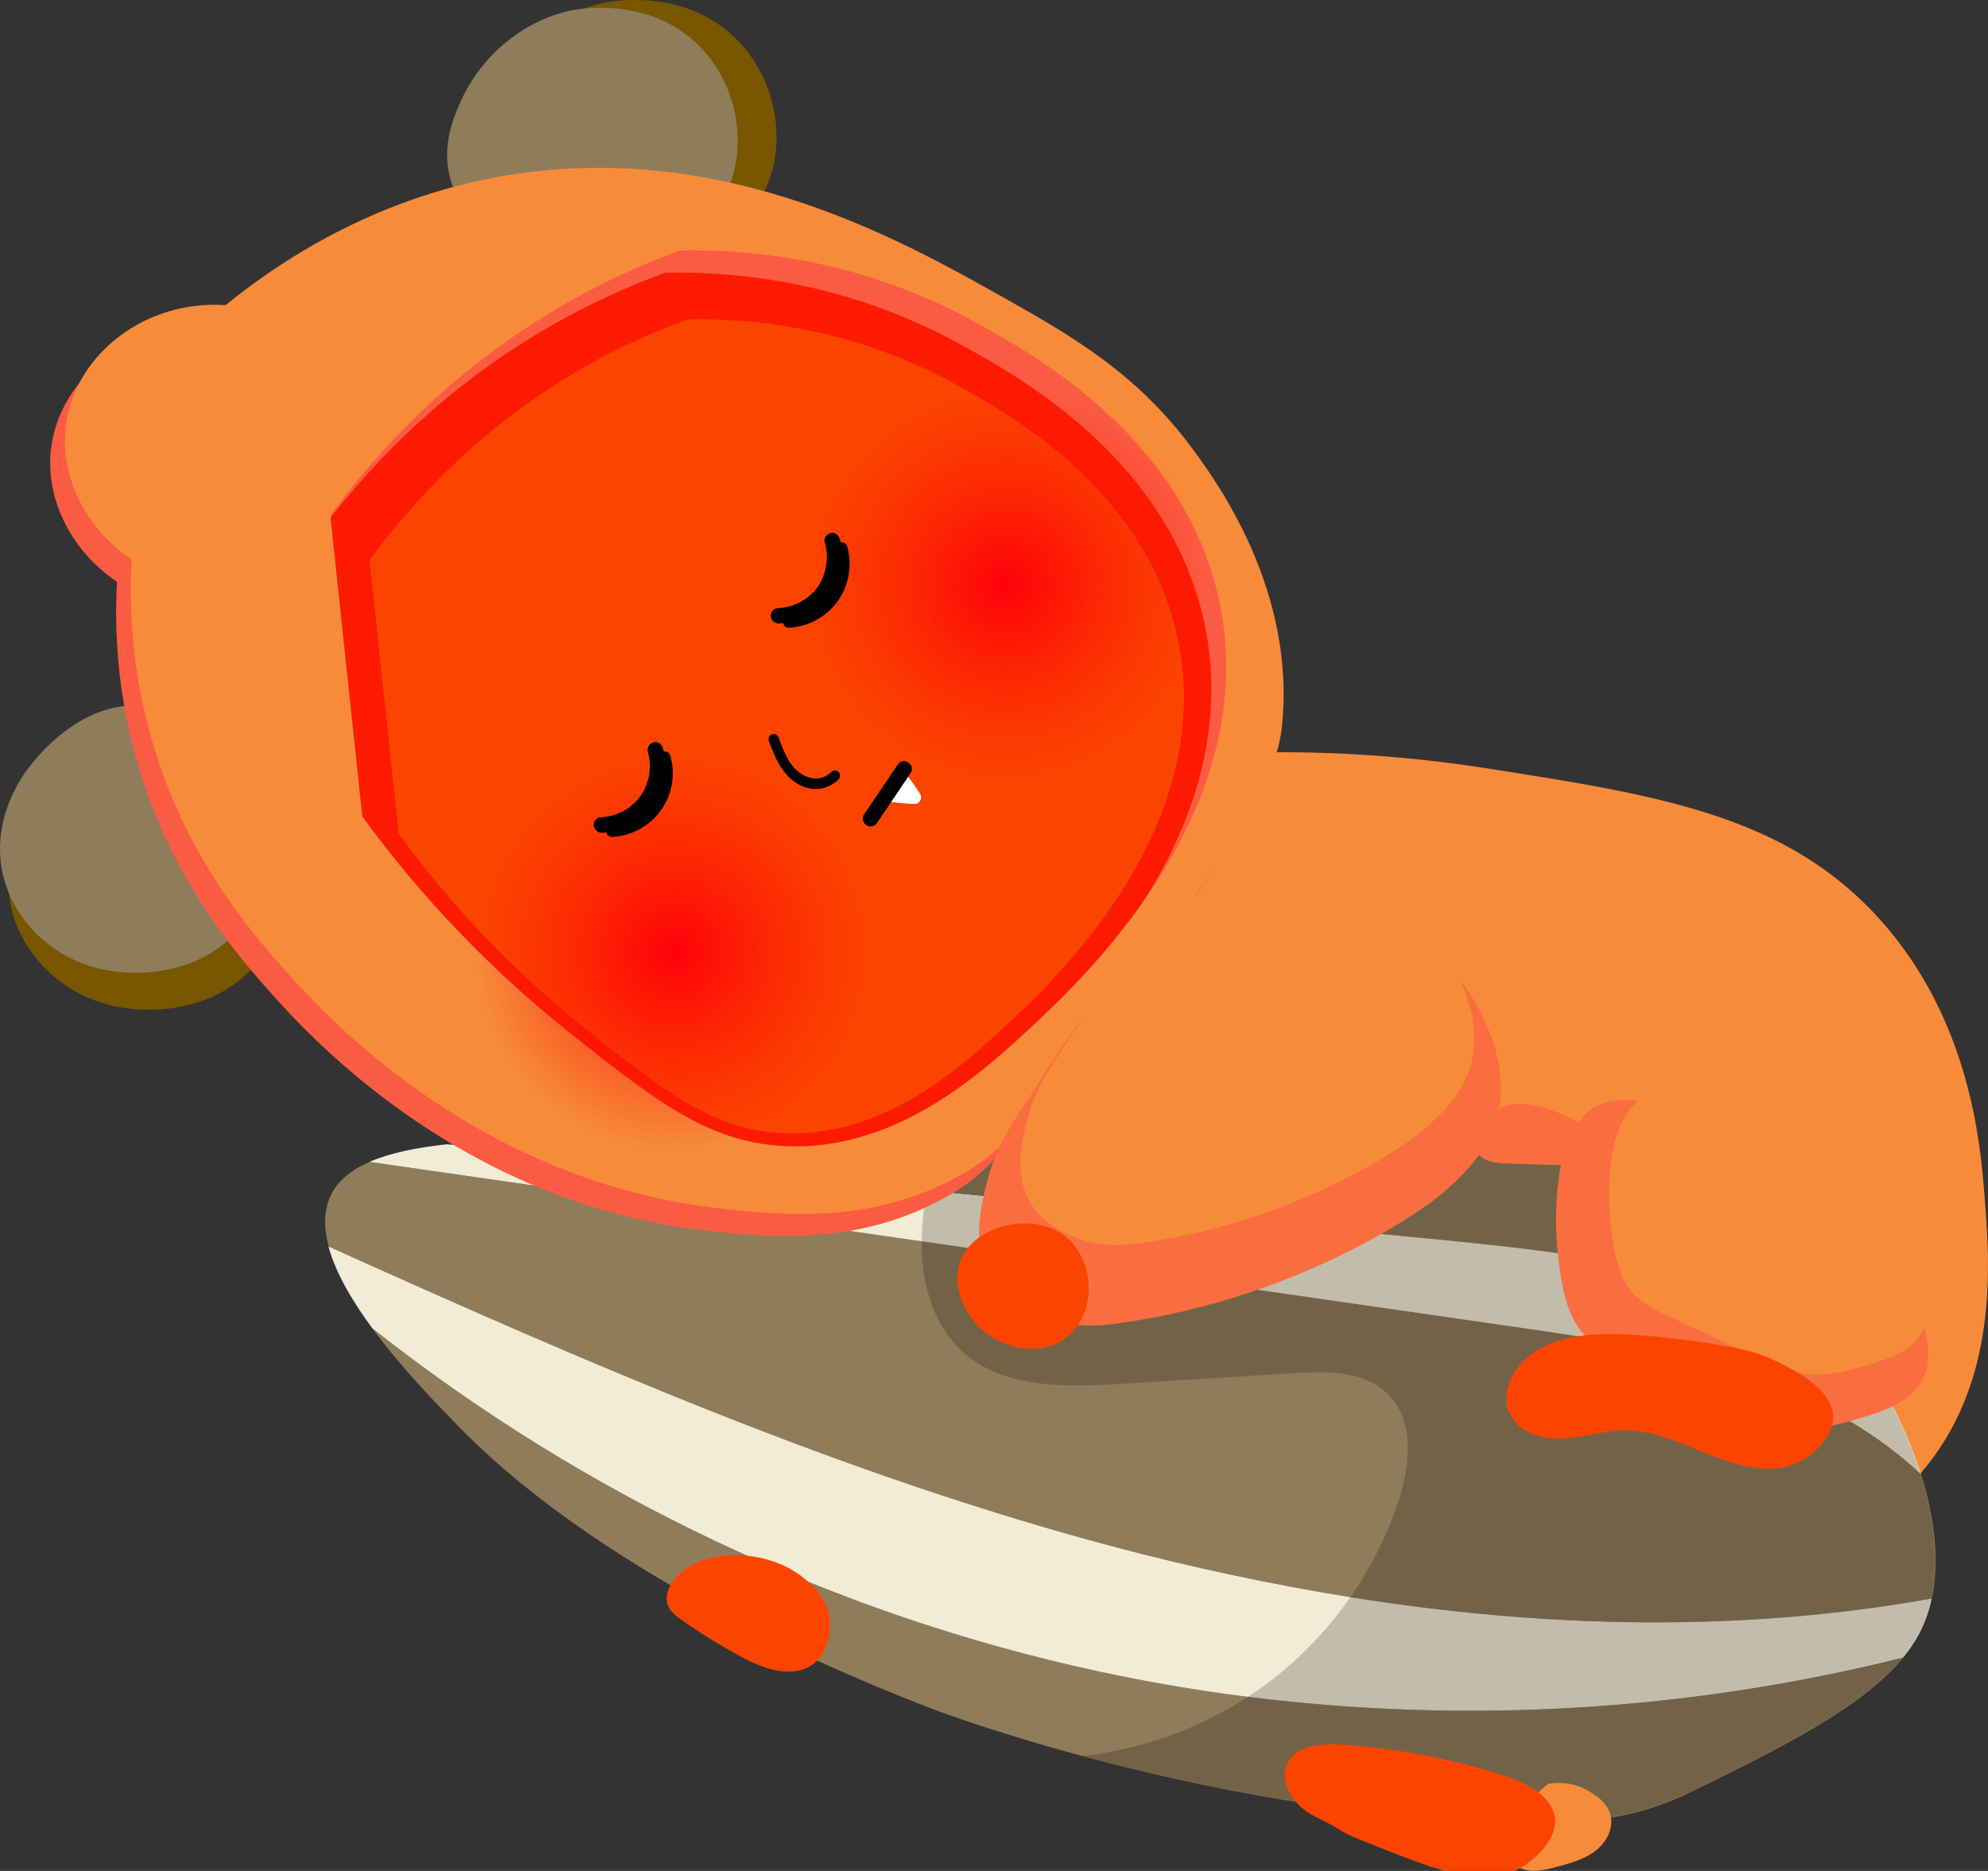 <svg
  version="1.1"
  id="orange-3"
  xmlns="http://www.w3.org/2000/svg"
  x="0"
  y="0"
  viewBox="0 0 1422.3 1338.6"
  xml:space="preserve"
>
  <rect x="0" y="0" width="1422.3" height="1338.6" fill="#333333" stroke="none"/>
  <style>
    .orange-3-st1 {
      fill: #f78b3a;
    }
    .orange-3-st2 {
      fill: #8f7c5a;
    }
    .orange-3-st3 {
      fill: #f2ecd6;
    }
    .orange-3-st5 {
      fill: #795600;
    }
    .orange-3-st7 {
      fill: #fc4401;
    }
    .orange-3-st8 {
      fill: #fa6d40;
    }
  </style>
  <path
    d="M676.8 220.1c-47.2-26.7-198.1-112-368.1-62-35.9 10.6-106.8 31.4-159.7 93.5-1.3 1.5-3.2 2.4-5.2 2.2-22.8-1.2-47.6 10.9-63.7 33.7-23.2 32.8-19.8 75.1 7.6 94.5 2 1.4 3 3.8 2.8 6.2-6.1 50.8 2.2 93.4 5.5 111.2 23.3 124.7 110.2 195.7 162.8 238.9 65.8 53.9 192.8 157.9 356.1 124.5 6.5-1.3 108.6-24 186.3-104.2 2.3-2.4 5.1-4.4 8.2-5.9 19.8-9.7 40.3-17.8 61.3-24.5 36.1-11.5 43.2-9.3 50.7-18.6 22.4-27.3.2-94.6-27.6-127.8-4.7-5.6-7.1-12.7-6.6-20 5.9-104.6-41.8-186.3-51.9-202.9-45.8-75.2-108-110.4-158.5-138.8z"
    fill="#fc1b00"
  />
  <path
    class="orange-3-st1"
    d="M1373.1 1055.3c-41.4 47.2-96.6 61.2-105.6 63.4-31.2 7.5-57.1 6.6-89.1 2.8-34.5-4.1-68.9-10-102.2-20.3-62-19.1-118.4-52.9-174.1-86.3-31.1-18.7-62.3-37.4-92.2-58.1-22.8-15.8-53.7-33.8-69.2-57.8-13.4-20.8-9-53.9-4.4-76.6 6.4-31.6 20.5-61.2 37.7-88.1 39.8-62.4 62-74.8 94.7-132.7 11.4-20.3 21.3-41.4 29.4-63.2 54.9-1.1 109.8 2.7 164 11.1 124.5 19.4 215.8 33.6 283 108.5 64.5 71.9 71.7 160.5 74.6 196.3 4 49.4 11 135.4-46.6 201z"
  />
  <path
    class="orange-3-st2"
    d="M1374.4 1054.7c-30.4-28.6-68.1-50.1-107.3-65-58.9-22.4-121.8-31.5-184.1-40.5l-423.2-61-395.4-56.9c-13.1 5.7-22.7 13.4-27.7 23.9-5.2 10.7-5.1 23.2-1.6 36.6 183.3 82.6 368.2 163.5 562.5 215 55.7 14.8 112.1 26.8 169 36 138 22 278.8 25.5 415.5.9 5.5-26.2 2.3-57.1-7.7-89z"
  />
  <path
    class="orange-3-st3"
    d="M1318.7 950.4c-21-9.5-42.5-17.7-64.5-24.5-81.3-25.2-166.7-33.4-251.4-41.6l-339.6-32.6-343.4-33c-22.1 2.4-41 6.3-55.5 12.6l395.4 56.9 423.2 61c62.3 9 125.3 18.1 184.1 40.5 39.2 14.9 76.9 36.4 107.3 65-11-35.1-30.4-71.5-55.6-104.3z"
  />
  <path
    class="orange-3-st2"
    d="M1238.5 874.3c-93.8-62.4-207-48.7-337.2-51.4-125.1-2.5-166.4 6.2-233.8 5.2-23.2-.3-49.6-1.8-83.5-5.3-35.2-3.6-84.6-10-155.9-8.8-40.2.7-77.3 1.3-108.2 4.7l343.4 33 339.6 32.6c84.7 8.1 170.1 16.4 251.4 41.6 22 6.8 43.5 15 64.5 24.5-22.7-29.4-50.1-56-80.3-76.1zM893.2 1214.1c-36.3-4.6-72.3-10.7-108-18.4-188.6-40.8-367.4-125.7-518.8-245.3 20.5 27.9 45.6 53.8 61 69.5 25.7 26.4 117.8 116.9 338 202.2 0 0 42.1 16.3 109.3 34.4 80.4 21.7 197 46 320.3 47.7 33.2.5 59.9-2.3 85.5-10.3 10.6-3.4 20.9-7.6 30.9-12.6 60.8-29.8 120.1-58.9 150-95-153 37.9-311.8 47.4-468.2 27.8z"
  />
  <path
    class="orange-3-st3"
    d="M966.5 1142.8c-56.9-9.2-113.3-21.2-169-36-194.2-51.5-379.1-132.4-562.5-215 5 18.8 17.1 39.2 31.4 58.6 151.4 119.6 330.2 204.5 518.8 245.3 35.7 7.7 71.7 13.9 108 18.4 156.4 19.6 315.2 10.1 468.2-28 4-4.8 7.6-10 10.7-15.4 4.6-8.5 8-17.6 9.9-27-136.7 24.6-277.5 21.1-415.5-.9z"
  />
  <path
    d="M1374 1054.6c-11.1-35.1-30.4-71.5-55.7-104.3-22.6-29.4-50-56-80.2-76.1-93.8-62.4-207-48.7-337.2-51.3-125.1-2.5-166.4 6.2-233.8 5.2-1.5 7.8-3 15.7-4.2 23.5-2.1 12.1-3.2 24.3-3.5 36.5 0 3.8 0 7.6.3 11.5 1.6 24.8 10.1 50.1 28.4 67 29 26.9 73.4 26 112.9 23.6l124.1-7.7c23.8-1.5 50.8-1.9 67.8 14.9 19.4 19.2 16.1 51.3 7.5 77.2-17.2 51.1-49.3 95.9-92.1 128.6-5 3.8-10.1 7.4-15.4 10.8-35.6 23.2-76.3 37.7-118.5 42.3 80.6 21.7 197.2 45.9 320.4 47.6 33.1.5 60-2.3 85.5-10.3 10.6-3.4 20.9-7.6 30.9-12.6 60.8-29.8 120.1-58.9 150-95 4-4.8 7.6-9.9 10.7-15.4 4.6-8.5 8-17.6 9.9-27 5.4-26.2 2.2-57.1-7.8-89z"
    opacity=".2"
  />
  <path
    class="orange-3-st5"
    d="M382.4 172.9c-7.3-4.2-30.4-17.6-38.8-44.5-8-25.7 2.3-48.5 7.5-60 15.1-33.1 45.9-59 81.5-66.5 7-1.5 63-10.9 99.2 31.4 24.8 29 30.3 70.6 16 101.7-26.8 58.6-117 65.9-165.4 37.9z"
  />
  <path
    class="orange-3-st2"
    d="M360.2 172.7c-7-4.1-29.4-17-37.5-43-7.7-24.9 2.2-46.9 7.3-58 14.6-32 44.4-57 78.8-64.3 6.7-1.4 60.9-10.6 96 30.4 24 28 29.3 68.3 15.5 98.4-26.1 56.5-113.3 63.5-160.1 36.5z"
  />
  <path
    class="orange-3-st5"
    d="M104.9 524.6c-40.5.6-69.3 35.7-75.5 43.3-6 7.3-28.1 36.8-22.5 75.4 4.7 32 28.6 61.1 62.6 73.1 31.1 11 75.8 8.1 104.7-17.5 34.7-30.8 23.7-75 20-89.8-8.6-34.7-40.2-85.2-89.3-84.5z"
  />
  <path
    class="orange-3-st2"
    d="M95.6 504.7c-39.2.6-67 34.5-73 41.9-5.8 7.1-27.2 35.6-21.7 72.9 4.6 31 27.6 59.1 60.5 70.7 30 10.6 73.3 7.8 101.2-17 33.6-29.8 22.9-72.6 19.4-86.8-8.4-33.6-39-82.4-86.4-81.7z"
  />
  <path
    d="M843.9 338.8c-40.1-55-86.1-81.6-135.6-109.5-77.2-43.5-212.7-119.8-376.2-84.1-39.5 8.6-108.1 29.8-181.2 89-57.6-3.8-106.3 35-113.9 83.5-5.9 36.8 12.7 75.6 46.7 98.6-2.2 39.8 1.6 79.6 11.5 118.2 23.3 90.6 73.4 147.9 101.6 179.3 26.5 29.5 133.4 145.3 302.9 166 46.3 5.6 115.8 13.1 180.8-25.5 21.3-12.6 37.2-27.3 86.7-93 89.4-118.6 134-177.8 139.3-224.4 10.8-97.2-46.4-175.8-62.6-198.1zM725.2 752.6c-36.5 33.8-97.5 88.1-176.6 83.2-53.3-3.3-90.4-32.2-154-82.9-55.2-44.2-104.3-95.6-146-152.8-7.6-71.8-15.3-143.7-22.9-215.5 32.9-44.8 87.2-105.3 169.9-152.3 25.7-14.6 52.6-27.1 80.4-37.2 42.1-.8 122.8 3.6 207.4 49.3 41.8 22.6 152.1 82.2 178 200.2 33.2 151.2-99.2 273.8-136.2 308z"
    fill="#fb5b42"
  />
  <path
    class="orange-3-st1"
    d="M854.5 322.9c-40.1-55-86.1-81.6-135.6-109.5-77.2-43.5-212.7-119.8-376.3-84.1-39.5 8.6-108.1 29.8-181.2 89-57.6-3.8-106.4 35-113.9 83.5-5.8 36.9 12.7 75.6 46.7 98.6-2.2 39.8 1.6 79.7 11.5 118.3C129 609.3 179.1 666.6 207.3 698c26.5 29.5 133.4 145.3 302.9 166 46.3 5.6 115.8 13.2 180.8-25.4 21.3-12.6 37.2-27.3 86.7-93C867.1 627 911.7 567.7 917 521.1c10.9-97.4-46.3-176-62.5-198.2zM735.8 736.7c-36.5 33.8-97.5 88.1-176.6 83.2-53.2-3.3-90.4-32.2-154-82.9-55.2-44.2-104.3-95.6-146-152.8-7.6-71.8-15.3-143.7-22.9-215.5 32.9-44.8 87.2-105.3 169.9-152.3 25.7-14.6 52.6-27.1 80.4-37.2 42.1-.8 122.8 3.6 207.4 49.3 41.7 22.6 152.1 82.2 178 200.2 33.2 151.1-99.2 273.7-136.2 308z"
  />
  <path
    class="orange-3-st7"
    d="M680.4 273.3c-76.8-41.5-150.2-45.5-188.5-44.8-25.3 9.2-49.7 20.5-73.1 33.8-75.1 42.8-124.5 97.8-154.4 138.4l20.9 195.8c37.8 52 82.5 98.6 132.7 138.8 57.8 46.1 91.5 72.3 139.9 75.3 71.9 4.5 127.3-44.9 160.5-75.6 33.7-31.2 154-142.5 123.8-279.8-23.6-107.1-123.9-161.4-161.8-181.9z"
  />
  <path
    class="orange-3-st8"
    d="M710 915.9c-15.7-24-8.2-53.1-3.7-70.7 7.7-30 23.6-49.5 33-64.5 30.5-48.6 63.7-99.6 115.3-124.7 76.7-37.2 169-5.2 206.2 71.4 1.4 2.8 2.6 5.6 3.8 8.5 8.7 21 12.6 44.9 5.8 66.6-7.2 22.8-25.1 40.6-43.8 55.6 0 0-89 69.9-227.2 88.8-12.6 1.7-34.1 4-57-5.9-7.1-3-22.3-9.7-32.4-25.1z"
  />
  <path
    class="orange-3-st1"
    d="M738.3 862.4c-13.6-20.9-7.1-46.2-3.2-61.5 6.7-26.1 20.5-43 28.7-56 26.5-42.2 55.4-86.6 100.3-108.4 66.7-32.4 147-4.5 179.3 62.1 1.2 2.4 2.3 4.9 3.3 7.4 7.6 18.3 10.9 39 5 57.9-6.2 19.8-21.8 35.3-38 48.3 0 0-77.4 60.8-197.5 77.2-11 1.5-29.6 3.5-49.5-5.1-6.3-2.7-19.6-8.5-28.4-21.9z"
  />
  <path
    class="orange-3-st8"
    d="M1143.9 790.5c-34.8 16.2-33.8 88.4-26.6 126.7 3 15.9 7.3 28.6 16.9 38.8 7.8 8.3 18.2 13.2 28.3 17.9l72.4 33.8c14.3 6.7 28.9 13.5 44.4 15 17.2 1.7 34.2-3 50.8-7.8 18.1-5.2 38.4-12.2 46.3-30 5-11.3 5.1-26.6-6.3-52.6-43-98.4-160-149.8-214.5-144.8-4 .3-8 1.3-11.7 3z"
  />
  <path
    class="orange-3-st7"
    d="M485 1127.4c-1.9 2-9.4 10-7.8 18.9 1.1 6.4 6.5 10.2 15.8 16.5 12 8.1 24.4 15.7 37.1 22.5 15.6 8.4 35.2 15.8 50.3 6.3 10.6-6.7 14.3-21.1 13.4-32-1.4-16.3-13.4-26.1-18.8-30.6-26.8-21.7-71.6-21.2-90-1.6z"
  />
  <path
    class="orange-3-st1"
    d="M1104.8 1278.7c-7.4 6.1-13.4 13.6-17.6 22.1-6.2 12-12.1 23.1-6.9 30.2 3.6 5 10 7.3 16.1 7.5s12.2-1.4 18.1-3c9-2.4 18.2-5 25.8-10.4s13.4-14.4 12.4-23.7c-1.2-11.7-12.8-18.1-17.3-20.6-11.8-6.6-23.5-5.2-27.7-4.5-.7.6-1.7 1.4-2.9 2.4z"
  />
  <path
    class="orange-3-st7"
    d="M763.6 956.4c-18.9 15.3-47.2 8.6-62.8-6.6-12.2-11.8-20.4-32.4-13.2-49 11-25.5 55.4-35.2 77.7-13.5 17.6 17.3 19.2 52.2-1.7 69.1zM973.3 1316.4c-16.9-6.8-10.8-6.1-30.7-15.8-5.9-2.7-11.3-6.6-15.6-11.5-1.1-1.2-2.1-2.5-3-3.9-4.6-6.7-6.5-15.7-3.1-23.1 6-13.1 23.7-14.8 38-13.9 39.9 2.5 79.4 10 117.4 22.4 21.9 7.2 34.6 17.3 36.2 30 1.9 15-14 31.2-29.7 38.4-24.4 11.3-52.7.1-109.5-22.6z"
  />
  <radialGradient
    id="SVGID_1_orange-3"
    cx="719.257"
    cy="929.645"
    r="142.35"
    gradientTransform="matrix(1 0 0 -1 0 1348.11)"
    gradientUnits="userSpaceOnUse"
  >
    <stop offset="0" stop-color="#ff000b" />
    <stop offset="1" stop-color="#fc1b00" stop-opacity="0" />
  </radialGradient>
  <path
    d="M825.6 508.1c-48.8 57-142.6 73.7-203.1 21.3-60.8-52.8-58.5-149.9-5.3-206.6 54.7-58.3 153.9-64.1 208.9-6 49.9 52.8 44.5 138.6-.5 191.3z"
    fill="url(#SVGID_1_orange-3)"
  />
  <radialGradient
    id="SVGID_00000145017233400303119640000008954505351967747987_orange-3"
    cx="482.409"
    cy="667.37"
    r="142.352"
    gradientTransform="matrix(1 0 0 -1 0 1348.11)"
    gradientUnits="userSpaceOnUse"
  >
    <stop offset="0" stop-color="#ff000b" />
    <stop offset="1" stop-color="#fc1b00" stop-opacity="0" />
  </radialGradient>
  <path
    d="M588.7 770.3c-48.8 57-142.6 73.7-203.1 21.2-60.8-52.8-58.4-149.9-5.3-206.6 54.6-58.3 153.9-64.1 208.9-6 49.9 53 44.6 138.7-.5 191.4z"
    fill="url(#SVGID_00000145017233400303119640000008954505351967747987_orange-3)"
  />
  <path
    class="orange-3-st1"
    d="M1177.4 784.6c-29.8 13.9-28.9 75.6-22.7 108.4 2.6 13.6 6.3 24.5 14.4 33.2 6.7 7.1 15.6 11.3 24.2 15.3l61.9 28.9c12.2 5.7 24.8 11.5 38 12.8 14.7 1.5 29.2-2.6 43.4-6.7 15.5-4.4 32.8-10.4 39.6-25.7 4.3-9.7 4.3-22.8-5.4-45-36.8-84.2-136.9-128.1-183.5-123.9-3.3.4-6.7 1.3-9.9 2.7z"
  />
  <path
    class="orange-3-st7"
    d="M1207.5 958.9c-61.6-8-82-3.5-95.8 1.6-12.8 4.8-20.8 11-27 19.5-6.6 9.1-9.3 21.7-4.4 31.8 6.4 13.4 23.3 18.3 38.1 17.5 14.8-.8 29.2-5.7 44-5.8 19.1-.1 37.3 7.8 55 15.1s36.5 14.1 55.5 11.8c18.2-2.2 38.2-19 38.6-35.9.5-21.7-31.6-36.4-45.7-42.9-5.8-2.5-17.1-7.3-58.3-12.7z"
  />
  <path
    class="orange-3-st8"
    d="M1067.6 795.6c-4.8 3.1-8.5 7.7-10.6 13-.7 2-3.8 10.2.1 16.1 4.3 6.6 13.4 7.5 21.3 7.8l31 1c4.9.2 10 .3 14.7-1s9.3-4.2 11.4-8.7c3-6.6-1-13.4-1.8-14.9-3-5.2-7.7-7.9-11.9-9.8-9.3-4.1-35.6-16.2-54.2-3.5z"
  />
  <path
    d="M431.4 595.8c23.3-1.3 42.2-19.4 44.5-42.7.6-5.9.1-11.8-1.5-17.5-.8-2.8-3.2-5.2-6.4-4.6-2.6.5-5.4 3.4-4.6 6.4.6 2.2 1.1 4.5 1.4 6.8.1 1.1.2 2.2.2 3.2v.7c0 .6 0 1.2-.1 1.8-.1 2.2-.4 4.5-.9 6.7-.2 1 0 .2 0 0-.1.2-.1.5-.2.7-.1.5-.3 1-.5 1.6-.4 1.2-.8 2.4-1.2 3.5s-.9 2-1.3 3c0 .1-.4.8-.1.2l-.2.4c-.3.5-.6 1.1-1 1.6-1.2 2-2.7 3.9-4.3 5.7.7-.7.1-.1-.1 0l-.7.7c-.4.4-.7.7-1.1 1-1 .9-2 1.8-3.1 2.6-.5.4-1 .7-1.4 1-.3.2-1.6 1-.7.5-1.1.7-2.2 1.3-3.3 1.8-1.3.6-2.6 1.2-4 1.7-.6.2-1.3.5-1.9.7.1 0 .9-.2.2-.1l-1.2.3c-2.8.7-5.6 1.2-8.5 1.3-2.9.1-5.1 3.7-4.6 6.4.9 3.3 3.5 4.8 6.6 4.6z"
  />
  <path
    d="M438.1 598.8c22.5-1.2 40.8-18.6 43-41 .6-5.7.1-11.5-1.5-17-.6-1.9-2.1-3.4-4.2-3-1.8.3-3.6 2.3-3 4.2 2.5 8.5 2.1 17.6-1.2 25.8-3.5 8.5-10 15.5-18.3 19.6-4.9 2.5-10.3 3.8-15.9 4.1-2 .1-3.4 2.4-3 4.2.3 2.2 2.2 3.2 4.1 3.1zM557.9 446.1c23.3-1.3 42.2-19.4 44.5-42.7.6-5.9.1-11.8-1.5-17.5-.8-2.8-3.2-5.2-6.3-4.6-2.7.5-5.4 3.4-4.6 6.4.7 2.2 1.1 4.5 1.4 6.8.1 1.1.2 2.1.2 3.2v.7c0 .6 0 1.2-.1 1.9-.1 2.2-.4 4.5-.9 6.7-.2 1 0 .2 0 0 0 .2-.1.5-.2.7-.1.5-.3 1-.4 1.6-.4 1.2-.8 2.4-1.2 3.5s-.9 2-1.3 3l-.1.2-.2.4c-.3.5-.6 1.1-.9 1.6-1.2 2-2.7 3.9-4.3 5.7.7-.7.1-.1-.1 0l-.7.7c-.4.4-.7.7-1.1 1-1 .9-2 1.8-3.1 2.6-.5.4-1 .7-1.5 1-.3.2-1.6 1-.7.4-1.1.7-2.2 1.3-3.3 1.9-1.3.6-2.6 1.2-4 1.7-.6.2-1.3.5-1.9.7.1 0 .8-.2.2-.1l-1.2.3c-2.8.7-5.6 1.2-8.5 1.3-2.9.1-5.2 3.6-4.6 6.4.7 3.1 3.3 4.6 6.4 4.5z"
  />
  <path
    d="M564.6 449.1c22.5-1.2 40.8-18.6 43-41 .6-5.7.1-11.5-1.5-17-.5-1.9-2.1-3.4-4.2-3-1.8.3-3.6 2.3-3 4.2 2.5 8.5 2 17.6-1.3 25.8-3.5 8.5-10 15.5-18.3 19.6-4.9 2.5-10.3 3.9-15.9 4.1-2 .1-3.3 2.4-3 4.2.4 2 2.2 3.3 4.2 3.1z"
  />
  <path
    class="orange-3-st1"
    d="M1088.9 703.2c.8 0 1.5-.7 1.5-1.5s-.7-1.5-1.5-1.5-1.5.7-1.5 1.5.7 1.5 1.5 1.5z"
  />
  <path
    d="M550.2 530.4c4 10.9 8.7 22.4 18.6 29.2 4.2 3 9.2 4.7 14.4 4.9 6.2.1 12.1-2.3 16.5-6.7 1.5-1.3 1.7-3.6.5-5.2-1.2-1.4-3.8-1.9-5.2-.5-3.2 3.4-7.7 5.2-12.4 4.9-3.9-.4-7.6-1.9-10.7-4.3-8-6-11.6-16.2-15-25.4-.9-1.8-3-2.7-4.9-1.8-1.8.9-2.6 3-1.8 4.9z"
  />
  <path
    d="M634.1 566.9c2.2-4.3 4.4-8.3 6.7-12 1.4-2.3 4.3-3 6.6-1.6.5.3.9.7 1.3 1.1 3.4 4.4 6.6 8.9 9.5 13.5 1.4 2.2.8 5.2-1.5 6.6-.8.5-1.8.8-2.8.7-2.3-.1-4.6-.2-7-.4-3.2-.3-6.2-.6-9.2-1-2.6-.4-4.4-2.7-4.1-5.4.1-.5.2-1 .5-1.5z"
    fill="#fff"
  />
  <path
    d="m627.5 588.7 23.9-35.4c1.8-2.5 1.1-6-1.4-7.7-2.5-1.8-6-1.1-7.7 1.4l-23.9 35.4c-1.8 2.4-1.4 5.9 1.1 7.8 2.4 1.8 5.9 1.4 7.8-1.1 0-.2.1-.3.2-.4z"
  />
</svg>
